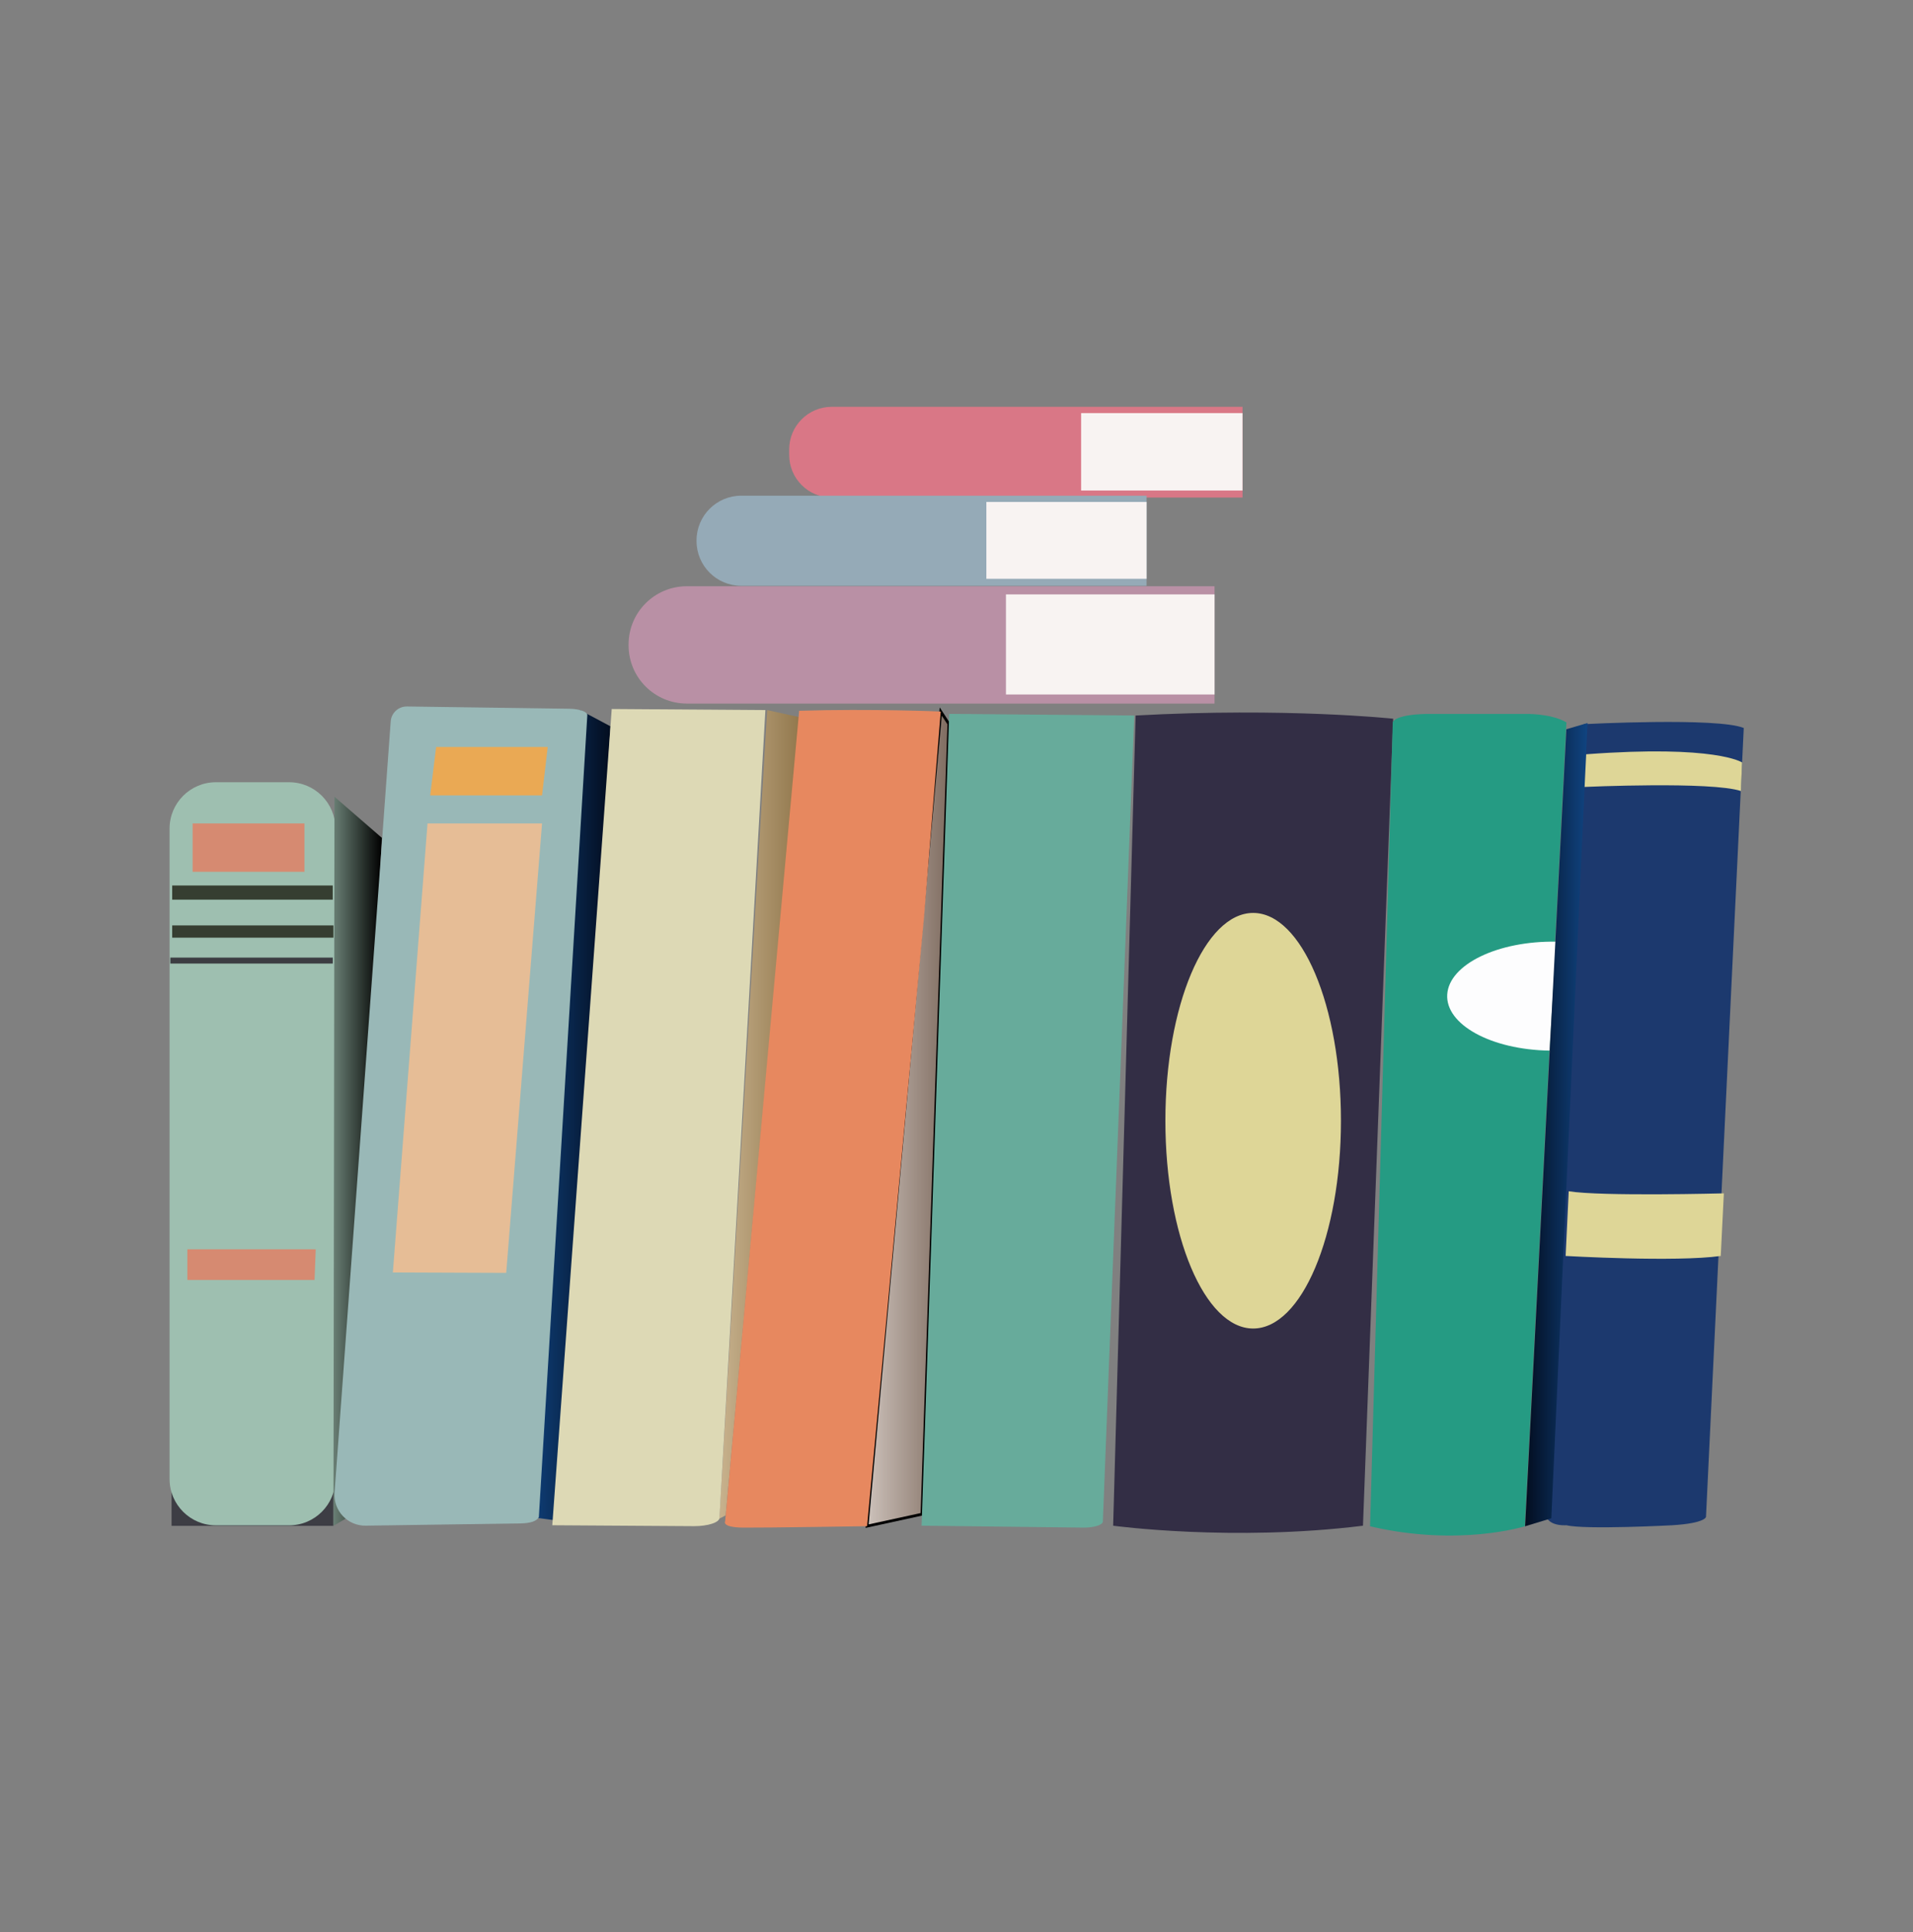 <?xml version="1.0" standalone="no"?><!DOCTYPE svg PUBLIC "-//W3C//DTD SVG 1.1//EN" "http://www.w3.org/Graphics/SVG/1.1/DTD/svg11.dtd"><svg height="700" node-id="1" sillyvg="true" template-height="700" template-width="693" version="1.1" viewBox="0 0 693 700" width="693" xmlns="http://www.w3.org/2000/svg" xmlns:xlink="http://www.w3.org/1999/xlink"><rect x="0" y="0" width="693" height="700" fill="#808080" stroke="none"/><defs node-id="54"><linearGradient gradientUnits="userSpaceOnUse" id="SVGID_1_" node-id="19" spreadMethod="pad" x1="260.582" x2="289.519" y1="403.719" y2="403.719"><stop offset="0" stop-color="#c8b28e"></stop><stop offset="1" stop-color="#92784d"></stop></linearGradient><linearGradient gradientUnits="userSpaceOnUse" id="SVGID_2_" node-id="23" spreadMethod="pad" x1="120.781" x2="138.348" y1="420.717" y2="420.717"><stop offset="0" stop-color="#6a8075"></stop><stop offset="1" stop-color="#000000"></stop></linearGradient><linearGradient gradientUnits="userSpaceOnUse" id="SVGID_3_" node-id="27" spreadMethod="pad" x1="314.113" x2="343.726" y1="405.335" y2="405.335"><stop offset="0" stop-color="#ccc1ba"></stop><stop offset="1" stop-color="#7f6c60"></stop></linearGradient><linearGradient gradientUnits="userSpaceOnUse" id="SVGID_4_" node-id="36" spreadMethod="pad" x1="552.484" x2="575.085" y1="407.445" y2="407.445"><stop offset="0" stop-color="#030d1f"></stop><stop offset="1" stop-color="#104481"></stop></linearGradient><linearGradient gradientUnits="userSpaceOnUse" id="SVGID_5_" node-id="40" spreadMethod="pad" x1="189.726" x2="221.144" y1="404.189" y2="404.189"><stop offset="0" stop-color="#104481"></stop><stop offset="1" stop-color="#030d1f"></stop></linearGradient></defs><path d="M 62.86 497.94 L 120.06 497.94 L 120.06 499.92 L 62.86 499.92 Z" fill="#3d3d44" fill-rule="nonzero" node-id="87" stroke="none" target-height="1.98" target-width="57.2" target-x="62.86" target-y="497.94"></path><path d="M 62.86 506.03 L 120.06 506.03 L 120.06 509.63 L 62.86 509.63 Z" fill="#3d3d44" fill-rule="nonzero" node-id="89" stroke="none" target-height="3.6" target-width="57.2" target-x="62.86" target-y="506.03"></path><path d="M 62.15 512.87 L 120.79 512.87 L 120.79 552.79 L 62.15 552.79 Z" fill="#3d3d44" fill-rule="nonzero" node-id="91" stroke="none" target-height="39.92" target-width="58.64" target-x="62.15" target-y="512.87"></path><g node-id="155"><path d="M 450.11 180.25 L 301.33 180.25 C 292.80 180.25 285.89 173.34 285.89 164.81 L 285.89 162.82 C 285.89 154.29 292.80 147.38 301.33 147.38 L 450.12 147.38 L 450.12 180.25 Z" fill="#d97786" fill-rule="nonzero" group-id="1" node-id="95" stroke="none" target-height="32.87" target-width="164.23" target-x="285.89" target-y="147.38"></path><path d="M 450.11 177.71 L 391.64 177.71 L 391.64 149.66 L 450.11 149.66 L 450.11 164.66 Z" fill="#f8f3f2" fill-rule="nonzero" group-id="1" node-id="97" stroke="none" target-height="28.05" target-width="58.47" target-x="391.64" target-y="149.66"></path><path d="M 439.98 254.89 L 248.79 254.89 C 237.15 254.89 227.71 245.45 227.71 233.81 L 227.71 233.47 C 227.71 221.83 237.15 212.39 248.79 212.39 L 439.98 212.39 L 439.98 254.89 Z" fill="#b990a5" fill-rule="nonzero" group-id="1" node-id="99" stroke="none" target-height="42.5" target-width="212.27" target-x="227.71" target-y="212.39"></path><path d="M 439.98 251.60 L 364.41 251.60 L 364.41 215.34 L 439.98 215.34 L 439.98 234.73 Z" fill="#f8f3f2" fill-rule="nonzero" group-id="1" node-id="101" stroke="none" target-height="36.26" target-width="75.57" target-x="364.41" target-y="215.34"></path><path d="M 415.36 212.22 L 268.52 212.22 C 259.58 212.22 252.33 204.97 252.33 196.03 L 252.33 195.77 C 252.33 186.83 259.58 179.58 268.52 179.58 L 415.36 179.58 L 415.36 212.22 Z" fill="#95aab7" fill-rule="nonzero" group-id="1" node-id="103" stroke="none" target-height="32.64" target-width="163.03" target-x="252.33" target-y="179.58"></path><path d="M 415.36 209.69 L 357.32 209.69 L 357.32 181.85 L 415.36 181.85 L 415.36 196.74 Z" fill="#f8f3f2" fill-rule="nonzero" group-id="1" node-id="105" stroke="none" target-height="27.84" target-width="58.04" target-x="357.32" target-y="181.85"></path><path d="M 104.72 552.61 L 78.21 552.61 C 68.95 552.61 61.43 545.10 61.43 535.83 L 61.43 300.17 C 61.43 290.91 68.94 283.39 78.21 283.39 L 104.73 283.39 C 113.99 283.39 121.51 290.90 121.51 300.17 L 121.51 535.84 C 121.50 545.10 113.99 552.61 104.72 552.61 Z" fill="#9ebfb0" fill-rule="nonzero" group-id="1" node-id="107" stroke="none" target-height="269.22" target-width="60.08" target-x="61.43" target-y="283.39"></path><path d="M 62.38 320.80 L 120.54 320.80 L 120.54 325.93 L 62.38 325.93 Z" fill="#363e31" fill-rule="nonzero" group-id="1" node-id="109" stroke="none" target-height="5.13" target-width="58.16" target-x="62.38" target-y="320.8"></path><path d="M 62.38 335.26 L 120.79 335.26 L 120.79 339.70 L 62.38 339.70 Z" fill="#363e31" fill-rule="nonzero" group-id="1" node-id="111" stroke="none" target-height="4.44" target-width="58.41" target-x="62.38" target-y="335.26"></path><path d="M 69.77 298.32 L 110.29 298.32 L 110.29 315.85 L 69.77 315.85 Z" fill="#d68a71" fill-rule="nonzero" group-id="1" node-id="113" stroke="none" target-height="17.53" target-width="40.52" target-x="69.77" target-y="298.32"></path><path d="M 61.71 346.92 L 120.55 346.92 L 120.55 349.08 L 61.71 349.08 Z" fill="#3c3d42" fill-rule="nonzero" group-id="1" node-id="115" stroke="none" target-height="2.16" target-width="58.84" target-x="61.71" target-y="346.92"></path><path d="M 277.91 257.25 L 289.52 259.80 L 262.89 548.98 L 260.58 550.19 Z" fill="url(#SVGID_1_)" fill-rule="nonzero" group-id="1" node-id="117" stroke="none" target-height="292.94" target-width="28.94" target-x="260.58" target-y="257.25"></path><path d="M 121.16 288.65 L 138.35 303.55 L 125.22 550.19 L 120.78 552.79 Z" fill="url(#SVGID_2_)" fill-rule="nonzero" group-id="1" node-id="119" stroke="none" target-height="264.14" target-width="17.57" target-x="120.78" target-y="288.65"></path><path d="M 314.11 552.90 L 333.99 548.57 L 343.73 262.27 L 340.79 257.77 Z" fill="url(#SVGID_3_)" fill-rule="nonzero" group-id="1" node-id="121" stroke="#000000" stroke-linecap="butt" stroke-width="1" target-height="295.13" target-width="29.62" target-x="314.11" target-y="257.77"></path><path d="M 392.70 553.43 L 333.85 552.73 L 343.85 258.63 L 410.89 259.22 L 399.52 551.21 C 399.50 552.43 396.45 553.43 392.70 553.43 Z" fill="#67ab9b" fill-rule="nonzero" group-id="1" node-id="123" stroke="none" target-height="294.8" target-width="77.04" target-x="333.85" target-y="258.63"></path><path d="M 411.39 259.22 L 403.25 552.74 C 403.25 552.74 446.56 558.60 493.75 552.74 L 504.69 260.38 C 504.69 260.37 465.80 256.23 411.39 259.22 Z" fill="#332e45" fill-rule="nonzero" group-id="1" node-id="125" stroke="none" target-height="302.37" target-width="101.44" target-x="403.25" target-y="256.23"></path><path d="M 504.53 261.70 C 504.53 261.70 504.83 258.94 516.69 258.64 L 552.25 258.64 C 552.25 258.64 561.67 258.33 567.45 261.70 L 552.37 552.95 C 552.37 552.95 528.54 560.50 496.32 552.95 L 504.53 261.70 Z" fill="#259b83" fill-rule="nonzero" group-id="1" node-id="127" stroke="none" target-height="302.17" target-width="71.13" target-x="496.32" target-y="258.33"></path><path d="M 561.30 380.62 C 540.17 380.29 523.59 371.18 524.27 360.28 C 524.95 349.38 542.62 340.81 563.75 341.15" fill="#fdfdfe" fill-rule="nonzero" group-id="1" node-id="129" stroke="none" target-height="39.81" target-width="40.16" target-x="523.59" target-y="340.81"></path><path d="M 573.73 262.35 C 573.73 262.35 622.27 259.83 631.69 263.74 L 618.01 549.51 C 618.01 549.51 618.01 551.81 605.85 552.57 C 605.85 552.57 574.32 554.25 567.44 552.57 C 567.44 552.57 558.07 553.34 560.26 545.83 L 573.73 262.35 Z" fill="#1c396e" fill-rule="nonzero" group-id="1" node-id="131" stroke="none" target-height="294.42" target-width="73.62" target-x="558.07" target-y="259.83"></path><path d="M 567.43 264.20 L 575.08 261.94 L 561.98 550.05 L 552.48 552.95 Z" fill="url(#SVGID_4_)" fill-rule="nonzero" group-id="1" node-id="133" stroke="none" target-height="291.01" target-width="22.6" target-x="552.48" target-y="261.94"></path><path d="M 210.09 257.25 L 221.14 263.13 L 203.71 551.13 L 189.73 549.26 Z" fill="url(#SVGID_5_)" fill-rule="nonzero" group-id="1" node-id="135" stroke="none" target-height="293.88" target-width="31.41" target-x="189.73" target-y="257.25"></path><path d="M 188.39 551.91 L 132.45 552.72 C 125.92 552.81 120.72 547.30 121.19 540.79 L 141.54 261.34 C 141.76 258.27 144.34 255.91 147.42 255.95 L 206.11 256.76 C 209.85 256.81 212.80 257.83 212.76 259.05 L 195.20 549.63 C 194.38 551.13 192.14 551.86 188.39 551.91 Z" fill="#99b8b7" fill-rule="nonzero" group-id="1" node-id="137" stroke="none" target-height="296.9" target-width="92.08" target-x="120.72" target-y="255.91"></path><path d="M 251.43 552.90 L 200.07 552.57 L 221.60 256.86 L 277.27 257.25 L 260.63 549.88 C 260.64 551.55 256.52 552.90 251.43 552.90 Z" fill="#ddd9b5" fill-rule="nonzero" group-id="1" node-id="139" stroke="none" target-height="296.04" target-width="77.2" target-x="200.07" target-y="256.86"></path><path d="M 568.28 431.57 L 567.16 455.01 C 567.16 455.01 606.94 457.31 623.35 455.01 L 624.48 432.33 C 624.48 432.33 580.06 433.50 568.28 431.57 Z" fill="#ded697" fill-rule="nonzero" group-id="1" node-id="141" stroke="none" target-height="25.74" target-width="57.32" target-x="567.16" target-y="431.57"></path><path d="M 289.50 257.50 L 262.69 551.14 C 262.69 551.14 261.25 553.36 269.26 553.43 C 277.27 553.50 314.11 552.91 314.11 552.91 L 334.74 332.25 L 340.79 257.78 C 340.79 257.77 315.69 256.71 289.50 257.50 Z" fill="#e7885f" fill-rule="nonzero" group-id="1" node-id="143" stroke="none" target-height="296.79" target-width="79.54" target-x="261.25" target-y="256.71"></path><path d="M 154.87 298.32 L 142.32 460.98 L 183.38 461.14 L 196.36 298.32 Z" fill="#e6bd96" fill-rule="nonzero" group-id="1" node-id="145" stroke="none" target-height="162.82" target-width="54.04" target-x="142.32" target-y="298.32"></path><path d="M 196.36 288.15 L 155.84 288.15 L 157.99 270.62 L 198.42 270.62 Z" fill="#eaa954" fill-rule="nonzero" group-id="1" node-id="147" stroke="none" target-height="17.53" target-width="42.58" target-x="155.84" target-y="270.62"></path><path d="M 485.77 406.02 C 485.77 447.60 471.53 481.30 453.97 481.30 C 436.41 481.30 422.17 447.60 422.17 406.02 C 422.17 364.44 436.41 330.74 453.97 330.74 C 471.53 330.74 485.77 364.44 485.77 406.02 Z" fill="#ded697" fill-rule="nonzero" group-id="1" node-id="149" stroke="none" target-height="150.56" target-width="63.6" target-x="422.17" target-y="330.74"></path><path d="M 574.03 285.09 C 574.03 285.09 620.13 283.03 630.64 286.57 L 631.09 276.23 C 631.09 276.23 621.68 269.75 574.61 273.26 L 574.03 285.09 Z" fill="#ded697" fill-rule="nonzero" group-id="1" node-id="151" stroke="none" target-height="16.82" target-width="57.06" target-x="574.03" target-y="269.75"></path><path d="M 113.95 463.70 L 67.87 463.70 L 67.87 452.60 L 114.38 452.60 Z" fill="#d68a71" fill-rule="nonzero" group-id="1" node-id="153" stroke="none" target-height="11.1" target-width="46.51" target-x="67.87" target-y="452.6"></path></g></svg>